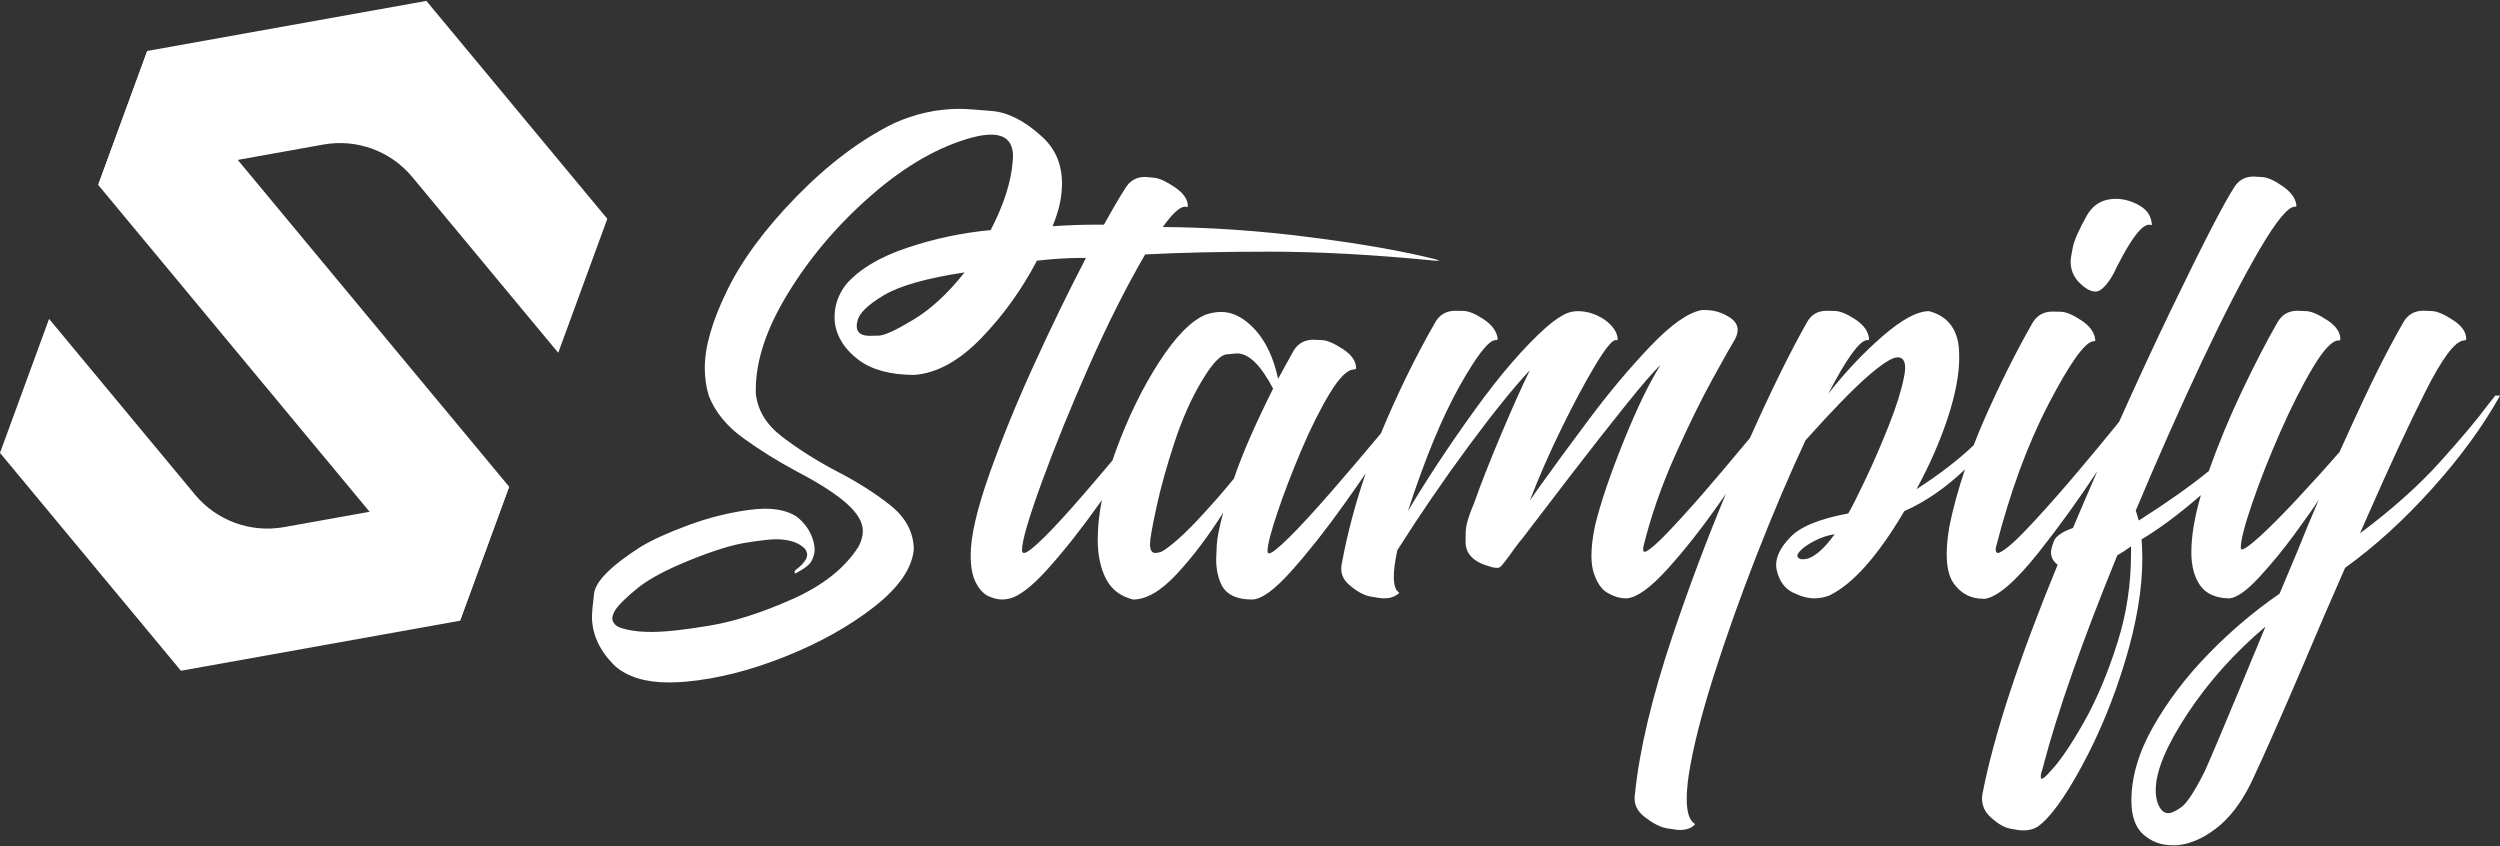 <svg width="130" height="44" viewBox="0 0 130 44" fill="none" xmlns="http://www.w3.org/2000/svg">
<rect x="0" y="0" width="130" height="44" fill="#333333" stroke="none"/>
<g clip-path="url(#clip0_1039_3653)">
<path d="M108.122 14.695C107.823 14.396 107.674 14.03 107.674 13.595C107.674 13.473 107.71 13.229 107.785 12.863C107.86 12.497 108.102 11.948 108.51 11.215C108.795 10.713 109.203 10.429 109.733 10.36C109.828 10.347 109.917 10.339 109.998 10.339C110.434 10.339 110.851 10.455 111.253 10.685C111.654 10.916 111.867 11.242 111.895 11.661V11.702H111.854L111.773 11.682C111.568 11.682 111.331 11.861 111.059 12.221C110.787 12.58 110.501 13.053 110.203 13.635C110.162 13.703 110.121 13.778 110.081 13.859C109.849 14.388 109.591 14.775 109.305 15.018C109.197 15.113 109.081 15.161 108.958 15.161C108.714 15.161 108.435 15.005 108.122 14.693V14.695ZM130 20.575C129.116 22.162 127.944 23.769 126.482 25.396C125.021 27.024 123.509 28.402 121.945 29.527C121.198 31.223 120.484 32.877 119.805 34.492C118.636 37.232 117.717 39.307 117.052 40.718C116.535 41.763 115.93 42.55 115.237 43.078C114.544 43.608 113.865 43.899 113.199 43.953H112.954C112.383 43.953 111.887 43.77 111.465 43.404C111.044 43.038 110.833 42.447 110.833 41.634C110.833 40.4 111.21 39.117 111.965 37.789C112.72 36.459 113.677 35.197 114.84 34.004C116.001 32.81 117.235 31.766 118.539 30.871C118.824 30.179 119.138 29.433 119.478 28.633C119.817 27.779 120.184 26.897 120.578 25.988C120.333 26.367 119.915 26.961 119.324 27.768C118.733 28.575 118.118 29.325 117.479 30.017C116.839 30.709 116.324 31.075 115.929 31.116C115.222 31.103 114.715 30.88 114.41 30.445C114.104 30.012 113.95 29.434 113.95 28.716C113.95 27.86 114.121 26.867 114.447 25.748C113.291 26.749 112.261 27.517 111.361 28.045C111.388 28.37 111.401 28.702 111.401 29.042C111.401 30.615 111.106 32.386 110.514 34.352C109.923 36.319 109.172 38.143 108.262 39.826C107.352 41.508 106.576 42.565 105.938 43C105.733 43.122 105.49 43.182 105.204 43.182C105.068 43.182 104.843 43.152 104.531 43.09C104.218 43.03 103.885 42.836 103.532 42.511C103.219 42.24 103.063 41.901 103.063 41.494L103.083 41.31C103.667 38.271 104.973 34.29 106.998 29.366C106.767 29.191 106.652 28.974 106.652 28.715C106.652 28.607 106.7 28.42 106.795 28.155C106.89 27.89 107.223 27.657 107.794 27.454C108.221 26.445 108.643 25.461 109.062 24.499C108.091 25.973 107.074 27.383 106.01 28.725C104.819 30.224 103.892 31.028 103.226 31.136H103.125C102.487 31.136 101.976 30.871 101.595 30.342C101.351 30.003 101.229 29.495 101.229 28.816C101.229 28.395 101.276 27.908 101.372 27.351C101.567 26.393 101.84 25.412 102.178 24.41C101.169 25.372 100.118 26.096 99.026 26.577C97.64 28.924 96.335 30.389 95.112 30.971C94.853 31.067 94.596 31.114 94.337 31.114C94.011 31.114 93.64 31.013 93.225 30.809C92.81 30.606 92.535 30.233 92.4 29.69C92.371 29.582 92.359 29.481 92.359 29.386C92.359 28.938 92.589 28.47 93.052 27.981C93.555 27.412 94.574 26.985 96.111 26.699C96.315 26.347 96.62 25.739 97.028 24.878C97.435 24.017 97.834 23.098 98.22 22.121C98.608 21.145 98.87 20.31 99.006 19.618C99.047 19.428 99.068 19.265 99.068 19.129C99.068 18.764 98.939 18.58 98.68 18.58C98.395 18.58 97.872 18.913 97.11 19.577C96.348 20.242 95.275 21.347 93.888 22.894C93.045 24.698 92.199 26.686 91.35 28.856C90.501 31.027 89.753 33.128 89.106 35.163C88.462 37.197 88.029 38.913 87.812 40.31C87.743 40.785 87.71 41.199 87.71 41.551C87.71 42.229 87.845 42.656 88.117 42.833C88.13 42.833 88.138 42.84 88.138 42.854C88.138 42.868 88.13 42.881 88.117 42.894C87.941 43.07 87.682 43.158 87.342 43.158C87.219 43.158 86.992 43.128 86.659 43.068C86.325 43.006 85.95 42.813 85.528 42.488C85.175 42.217 84.998 41.89 84.998 41.511C84.998 41.443 85.005 41.368 85.018 41.287C85.25 38.994 85.902 36.25 86.975 33.056C87.824 30.532 88.75 28.073 89.747 25.676C89.635 25.837 89.528 25.994 89.412 26.159C88.494 27.468 87.597 28.607 86.72 29.577C85.843 30.548 85.14 31.059 84.609 31.113H84.549C84.236 31.113 83.917 31.018 83.591 30.829C83.265 30.639 83.02 30.272 82.857 29.729C82.788 29.499 82.755 29.22 82.755 28.895C82.755 28.461 82.815 27.946 82.938 27.349C83.224 26.168 83.717 24.711 84.417 22.974C85.116 21.238 85.759 19.909 86.344 18.986C85.99 19.311 85.377 20.017 84.509 21.102C83.639 22.188 82.707 23.374 81.716 24.663C80.724 25.952 79.867 27.071 79.147 28.02C79.106 28.074 79.066 28.122 79.025 28.163C78.807 28.447 78.637 28.678 78.515 28.855C78.337 29.099 78.206 29.272 78.117 29.374C78.028 29.475 77.957 29.526 77.903 29.526H77.82C77.766 29.526 77.705 29.52 77.637 29.506C77.597 29.493 77.548 29.479 77.494 29.466C76.637 29.235 76.209 28.807 76.209 28.183C76.209 28.156 76.213 27.977 76.219 27.644C76.225 27.311 76.372 26.813 76.658 26.149C76.971 25.254 77.425 24.094 78.024 22.67C78.622 21.246 79.132 20.107 79.552 19.252C78.724 20.134 77.666 21.442 76.383 23.178C75.098 24.915 73.857 26.725 72.661 28.61C72.539 29.18 72.478 29.641 72.478 29.994C72.478 30.402 72.559 30.666 72.722 30.788C72.735 30.802 72.746 30.811 72.752 30.818C72.76 30.825 72.756 30.835 72.743 30.848C72.553 31.026 72.294 31.113 71.967 31.113C71.844 31.113 71.614 31.083 71.274 31.021C70.934 30.961 70.574 30.767 70.194 30.442C69.894 30.198 69.745 29.907 69.745 29.567C69.745 29.459 69.758 29.35 69.786 29.242C70.076 27.686 70.49 26.146 71.015 24.62C70.659 25.137 70.287 25.67 69.888 26.23C68.95 27.547 68.039 28.699 67.156 29.689C66.272 30.68 65.586 31.175 65.096 31.175C64.348 31.175 63.839 30.951 63.567 30.503C63.349 30.111 63.241 29.635 63.241 29.08C63.241 28.985 63.25 28.744 63.271 28.358C63.292 27.97 63.403 27.405 63.607 26.658C62.805 27.92 61.996 28.988 61.18 29.862C60.364 30.737 59.61 31.175 58.917 31.175C58.265 31.012 57.796 30.653 57.51 30.096C57.225 29.54 57.082 28.861 57.082 28.061C57.082 27.415 57.154 26.728 57.295 26.004C57.261 26.053 57.229 26.099 57.194 26.149C56.262 27.465 55.355 28.614 54.471 29.598C53.587 30.581 52.874 31.1 52.33 31.154C52.263 31.168 52.195 31.175 52.127 31.175C51.895 31.175 51.654 31.117 51.403 31.002C51.152 30.887 50.934 30.656 50.751 30.31C50.567 29.964 50.475 29.486 50.475 28.875C50.475 27.899 50.794 26.506 51.433 24.694C52.073 22.883 52.85 20.974 53.768 18.966C54.686 16.959 55.586 15.108 56.47 13.412H56.225C55.559 13.412 54.791 13.459 53.921 13.554C53.132 15.06 52.167 16.403 51.025 17.582C49.883 18.763 48.728 19.4 47.559 19.495C46.308 19.495 45.336 19.234 44.643 18.711C43.95 18.189 43.542 17.568 43.42 16.849C43.406 16.714 43.399 16.584 43.399 16.463C43.399 15.867 43.596 15.311 43.991 14.794C44.67 14.008 45.723 13.374 47.151 12.892C48.578 12.41 50.033 12.101 51.515 11.966C52.195 10.65 52.575 9.471 52.657 8.426C52.669 8.317 52.677 8.222 52.677 8.14C52.677 7.381 52.296 7.001 51.535 7.001C51.263 7.001 50.944 7.048 50.577 7.143C48.85 7.605 47.111 8.595 45.357 10.114C43.604 11.634 42.149 13.337 40.994 15.221C39.866 17.053 39.301 18.735 39.301 20.268V20.431C39.382 21.313 39.834 22.069 40.657 22.7C41.48 23.33 42.415 23.925 43.461 24.481C44.548 25.038 45.492 25.634 46.295 26.271C47.097 26.909 47.505 27.675 47.518 28.57C47.423 29.561 46.733 30.558 45.449 31.561C44.164 32.565 42.622 33.427 40.821 34.145C39.02 34.863 37.305 35.297 35.673 35.447C35.36 35.474 35.062 35.487 34.776 35.487C33.58 35.487 32.655 35.209 32.003 34.653C31.187 33.866 30.78 32.991 30.78 32.028C30.78 31.892 30.817 31.506 30.891 30.868C30.966 30.23 31.779 29.416 33.328 28.427C33.939 28.06 34.772 27.684 35.826 27.297C36.879 26.911 37.93 26.649 38.976 26.513C39.262 26.473 39.526 26.453 39.771 26.453C40.452 26.453 41.002 26.589 41.423 26.86C41.925 27.254 42.232 27.749 42.34 28.346C42.353 28.427 42.361 28.508 42.361 28.59C42.361 28.753 42.314 28.936 42.218 29.14C42.122 29.343 41.844 29.567 41.381 29.811H41.321V29.72C41.321 29.7 41.34 29.669 41.381 29.629C41.626 29.453 41.803 29.269 41.911 29.078C41.952 28.997 41.973 28.923 41.973 28.855C41.973 28.747 41.931 28.637 41.85 28.529C41.524 28.204 41.02 28.041 40.341 28.041C40.069 28.041 39.563 28.099 38.822 28.214C38.081 28.328 37.106 28.631 35.896 29.119C34.686 29.607 33.789 30.082 33.205 30.542C32.566 31.058 32.159 31.458 31.982 31.742C31.887 31.906 31.839 32.047 31.839 32.169C31.839 32.264 31.887 32.366 31.982 32.474C32.078 32.582 32.288 32.671 32.614 32.739C32.968 32.82 33.388 32.861 33.878 32.861C34.584 32.861 35.587 32.753 36.885 32.536C38.183 32.319 39.624 31.858 41.208 31.152C42.792 30.447 43.937 29.538 44.643 28.426C44.793 28.14 44.867 27.869 44.867 27.611C44.867 27.15 44.582 26.669 44.01 26.167C43.44 25.666 42.584 25.116 41.442 24.52C40.45 23.99 39.518 23.41 38.648 22.78C37.778 22.15 37.18 21.414 36.854 20.573C36.717 20.111 36.649 19.63 36.649 19.128C36.649 18.03 37.037 16.687 37.812 15.1C38.587 13.513 39.793 11.882 41.431 10.207C43.069 8.532 44.751 7.267 46.477 6.413C47.592 5.911 48.734 5.66 49.903 5.66C50.175 5.66 50.736 5.698 51.585 5.772C52.434 5.846 53.308 6.298 54.205 7.125C54.885 7.749 55.224 8.556 55.224 9.547C55.224 9.859 55.189 10.191 55.122 10.543C55.041 10.924 54.911 11.33 54.734 11.764C55.523 11.71 56.27 11.683 56.978 11.683H57.406C57.84 10.897 58.214 10.259 58.527 9.77C58.758 9.391 59.098 9.201 59.547 9.201C59.587 9.201 59.743 9.215 60.016 9.242C60.288 9.269 60.648 9.435 61.097 9.74C61.545 10.045 61.77 10.374 61.77 10.727C61.77 10.74 61.762 10.751 61.749 10.758C61.736 10.765 61.721 10.767 61.708 10.767C61.681 10.754 61.654 10.747 61.627 10.747C61.355 10.747 60.967 11.1 60.464 11.805C62.911 11.819 65.463 11.995 68.121 12.335C70.778 12.674 72.943 13.054 74.616 13.474C74.764 13.514 74.84 13.542 74.84 13.555H74.616C71.448 13.243 68.593 13.087 66.052 13.087C63.51 13.087 61.356 13.135 59.548 13.23C58.568 14.912 57.593 16.852 56.621 19.049C55.65 21.247 54.828 23.271 54.155 25.123C53.482 26.975 53.145 28.13 53.145 28.592C53.145 28.7 53.179 28.755 53.247 28.755C53.395 28.755 53.743 28.487 54.287 27.951C54.831 27.416 55.545 26.635 56.428 25.611C56.923 25.038 57.393 24.484 57.849 23.941C57.906 23.77 57.965 23.599 58.029 23.424C58.66 21.702 59.406 20.176 60.261 18.846C61.117 17.517 61.927 16.689 62.687 16.364C62.972 16.269 63.245 16.221 63.504 16.221C64.115 16.221 64.702 16.53 65.268 17.147C65.831 17.764 66.23 18.615 66.46 19.7C66.732 19.198 66.998 18.718 67.255 18.256C67.486 17.862 67.834 17.666 68.296 17.666C68.337 17.666 68.489 17.673 68.754 17.686C69.019 17.699 69.379 17.856 69.835 18.154C70.29 18.453 70.517 18.785 70.517 19.151V19.172C70.503 19.184 70.487 19.195 70.466 19.202C70.447 19.209 70.423 19.212 70.395 19.212C70.055 19.226 69.638 19.643 69.142 20.463C68.645 21.284 68.153 22.271 67.664 23.423C67.174 24.577 66.759 25.658 66.42 26.669C66.08 27.68 65.911 28.341 65.911 28.653C65.911 28.734 65.937 28.775 65.992 28.775C66.129 28.775 66.479 28.497 67.042 27.94C67.606 27.384 68.333 26.594 69.224 25.57C70.114 24.547 70.943 23.574 71.711 22.65C71.745 22.61 71.774 22.575 71.807 22.536C72.65 20.506 73.592 18.575 74.637 16.75C74.868 16.356 75.215 16.16 75.677 16.16C75.706 16.16 75.851 16.163 76.116 16.169C76.38 16.177 76.727 16.322 77.156 16.607C77.584 16.893 77.826 17.224 77.88 17.604C77.88 17.618 77.876 17.631 77.87 17.644C77.862 17.658 77.853 17.672 77.84 17.685H77.758C77.404 17.698 76.779 18.506 75.882 20.107C74.985 21.707 74.095 23.864 73.212 26.577C74.204 24.908 75.362 23.155 76.688 21.317C78.013 19.48 79.253 18.045 80.408 17.014C80.843 16.634 81.224 16.383 81.55 16.261C81.714 16.207 81.883 16.18 82.06 16.18C82.277 16.18 82.502 16.214 82.733 16.282C83.113 16.404 83.433 16.587 83.691 16.832C83.949 17.076 84.092 17.334 84.119 17.605V17.645C84.119 17.659 84.111 17.673 84.098 17.686H83.996C83.806 17.713 83.449 18.164 82.926 19.04C82.403 19.914 81.827 20.99 81.203 22.265C80.578 23.54 80.027 24.794 79.551 26.029C79.674 25.853 79.816 25.649 79.979 25.419C80.673 24.443 81.549 23.245 82.61 21.828C83.669 20.41 84.739 19.136 85.821 18.003C86.902 16.871 87.796 16.243 88.502 16.121H88.645C89.12 16.121 89.556 16.249 89.95 16.507C90.222 16.684 90.358 16.9 90.358 17.157C90.358 17.307 90.31 17.47 90.215 17.646C90.079 17.863 89.698 18.538 89.073 19.671C88.448 20.804 87.781 22.164 87.075 23.75C86.369 25.337 85.825 26.911 85.445 28.471V28.573C85.445 28.654 85.472 28.695 85.526 28.695C85.607 28.695 85.798 28.563 86.097 28.298C86.396 28.033 86.875 27.539 87.534 26.813C88.194 26.087 88.877 25.303 89.584 24.462C90.09 23.859 90.56 23.298 90.998 22.776C92.123 20.261 93.114 18.252 93.968 16.751C94.185 16.358 94.525 16.161 94.988 16.161C95.015 16.161 95.161 16.164 95.427 16.17C95.691 16.178 96.041 16.323 96.476 16.608C96.911 16.894 97.149 17.226 97.19 17.605V17.645C97.19 17.659 97.177 17.673 97.149 17.686H97.068C96.673 17.74 96.007 18.67 95.07 20.474C95.953 19.348 96.895 18.351 97.893 17.483C98.892 16.615 99.698 16.18 100.309 16.18C101.233 16.424 101.75 17.048 101.858 18.053C101.871 18.229 101.879 18.412 101.879 18.602C101.879 19.484 101.678 20.532 101.278 21.746C100.876 22.96 100.336 24.19 99.657 25.439C100.859 24.663 101.846 23.902 102.631 23.152C102.789 22.748 102.952 22.34 103.132 21.928C103.954 20.049 104.807 18.337 105.691 16.791C105.922 16.398 106.269 16.202 106.731 16.202C106.758 16.202 106.904 16.205 107.17 16.212C107.435 16.219 107.788 16.368 108.23 16.659C108.672 16.951 108.914 17.287 108.954 17.667V17.707C108.954 17.721 108.944 17.73 108.924 17.737C108.904 17.744 108.873 17.747 108.833 17.747C108.384 17.828 107.616 18.913 106.529 21.002C105.441 23.091 104.531 25.567 103.796 28.429C103.782 28.483 103.776 28.53 103.776 28.572C103.776 28.694 103.816 28.754 103.898 28.754C103.98 28.754 104.167 28.639 104.459 28.408C104.752 28.178 105.234 27.696 105.907 26.964C106.579 26.231 107.283 25.432 108.017 24.563C108.752 23.695 109.407 22.904 109.985 22.192C110.061 22.099 110.125 22.019 110.194 21.934C111.124 19.857 112.033 17.896 112.92 16.058C114.558 12.667 115.643 10.564 116.172 9.75C116.403 9.37 116.743 9.18 117.192 9.18C117.232 9.18 117.388 9.19 117.661 9.21C117.933 9.231 118.286 9.393 118.721 9.699C119.156 10.004 119.388 10.34 119.415 10.707C119.415 10.721 119.407 10.73 119.394 10.737C119.381 10.743 119.367 10.747 119.354 10.747H119.335C118.98 10.747 118.373 11.483 117.509 12.954C116.646 14.427 115.644 16.373 114.502 18.794C113.361 21.216 112.212 23.803 111.057 26.556C111.07 26.583 111.087 26.631 111.108 26.699C111.128 26.767 111.149 26.838 111.168 26.913C111.189 26.988 111.205 27.038 111.219 27.066C112.655 26.156 113.866 25.299 114.856 24.496C115.352 23.106 115.914 21.74 116.55 20.402C117.236 18.957 117.866 17.74 118.437 16.749C118.667 16.355 119.014 16.159 119.476 16.159C119.517 16.159 119.67 16.166 119.935 16.179C120.2 16.193 120.56 16.349 121.015 16.647C121.471 16.946 121.698 17.277 121.698 17.644C121.698 17.658 121.695 17.668 121.689 17.674C121.681 17.681 121.671 17.692 121.657 17.704H121.576C121.25 17.733 120.811 18.206 120.261 19.128C119.709 20.052 119.149 21.16 118.578 22.456C118.007 23.751 117.521 24.982 117.121 26.149C116.719 27.315 116.52 28.095 116.52 28.488C116.52 28.542 116.54 28.569 116.581 28.569C116.703 28.569 117.009 28.349 117.498 27.908C117.988 27.467 118.623 26.829 119.405 25.995C120.186 25.161 120.937 24.33 121.657 23.502C122.513 21.603 123.173 20.193 123.635 19.27C124.097 18.348 124.545 17.507 124.981 16.747C125.212 16.353 125.558 16.156 126.021 16.156C126.061 16.156 126.215 16.164 126.479 16.177C126.743 16.191 127.104 16.347 127.56 16.645C128.015 16.943 128.243 17.269 128.243 17.622C128.243 17.635 128.24 17.649 128.233 17.662C128.225 17.676 128.216 17.686 128.203 17.693C128.189 17.699 128.163 17.702 128.121 17.702C127.659 17.743 126.993 18.628 126.124 20.358C125.254 22.087 124.268 24.207 123.167 26.716L122.719 27.734C124.391 26.486 125.788 25.238 126.909 23.99C128.03 22.742 128.85 21.765 129.366 21.06C129.53 20.857 129.659 20.694 129.754 20.572H129.999L130 20.575ZM50.155 14.165C48.184 14.463 46.784 14.86 45.955 15.355C45.125 15.85 44.67 16.295 44.589 16.688C44.562 16.783 44.549 16.871 44.549 16.953C44.549 17.293 44.773 17.462 45.222 17.462C45.235 17.462 45.392 17.459 45.691 17.453C45.99 17.446 46.594 17.168 47.505 16.618C48.416 16.068 49.299 15.252 50.156 14.166L50.155 14.165ZM66.201 20.208C65.562 18.988 64.937 18.377 64.325 18.377C64.284 18.377 64.101 18.394 63.775 18.428C63.449 18.462 63.016 18.929 62.48 19.832C61.943 20.735 61.474 21.792 61.073 23.006C60.672 24.22 60.359 25.343 60.136 26.374C59.912 27.405 59.8 28.043 59.8 28.287C59.8 28.6 59.894 28.755 60.085 28.755C60.098 28.755 60.166 28.746 60.289 28.725C60.411 28.706 60.649 28.55 61.002 28.257C61.356 27.965 61.733 27.609 62.135 27.189C62.535 26.768 62.916 26.351 63.276 25.938C63.636 25.524 63.932 25.175 64.163 24.889C64.584 23.642 65.263 22.082 66.201 20.209V20.208ZM95.399 27.778C95.045 27.832 94.692 27.951 94.339 28.134C93.986 28.316 93.728 28.503 93.564 28.694C93.496 28.775 93.462 28.843 93.462 28.897C93.462 28.978 93.524 29.04 93.647 29.08H93.769C94 29.08 94.255 28.968 94.534 28.744C94.812 28.521 95.102 28.198 95.402 27.778H95.399ZM110.813 28.408C110.596 28.572 110.358 28.727 110.099 28.876C108.278 33.339 106.993 36.995 106.246 39.844L106.206 40.007C106.164 40.115 106.138 40.21 106.124 40.293V40.475C106.138 40.488 106.151 40.496 106.164 40.496C106.193 40.496 106.239 40.472 106.307 40.425C106.376 40.377 106.492 40.258 106.654 40.069C107.13 39.567 107.701 38.726 108.367 37.546C109.033 36.366 109.618 34.975 110.12 33.375C110.582 31.91 110.813 30.383 110.813 28.796V28.41V28.408ZM117.807 32.579C116.19 33.949 114.833 35.466 113.739 37.126C112.645 38.788 112.098 40.107 112.098 41.084C112.098 41.532 112.2 41.877 112.403 42.122C112.499 42.23 112.615 42.285 112.75 42.285C112.914 42.285 113.141 42.179 113.433 41.969C113.725 41.758 114.13 41.138 114.646 40.108C114.986 39.348 115.584 37.937 116.44 35.875C116.861 34.858 117.316 33.76 117.806 32.579H117.807Z" fill="white"/>
<path d="M10.143 25.724L2.552 16.582L0 23.549L9.409 34.879L23.922 32.277L26.474 25.311L14.765 27.41C13.033 27.72 11.267 27.076 10.143 25.724Z" fill="white"/>
<path d="M22.172 0.047L7.658 2.649L5.106 9.616L16.816 7.516C18.548 7.206 20.314 7.85 21.437 9.203L29.028 18.344L31.58 11.378L22.172 0.047Z" fill="white"/>
<path d="M5.105 9.614L14.513 20.945L23.922 32.276L26.474 25.309L17.066 13.978L7.657 2.648L5.105 9.614Z" fill="white"/>
</g>
<defs>
<clipPath id="clip0_1039_3653">
<rect width="130" height="44" fill="white"/>
</clipPath>
</defs>
</svg>
